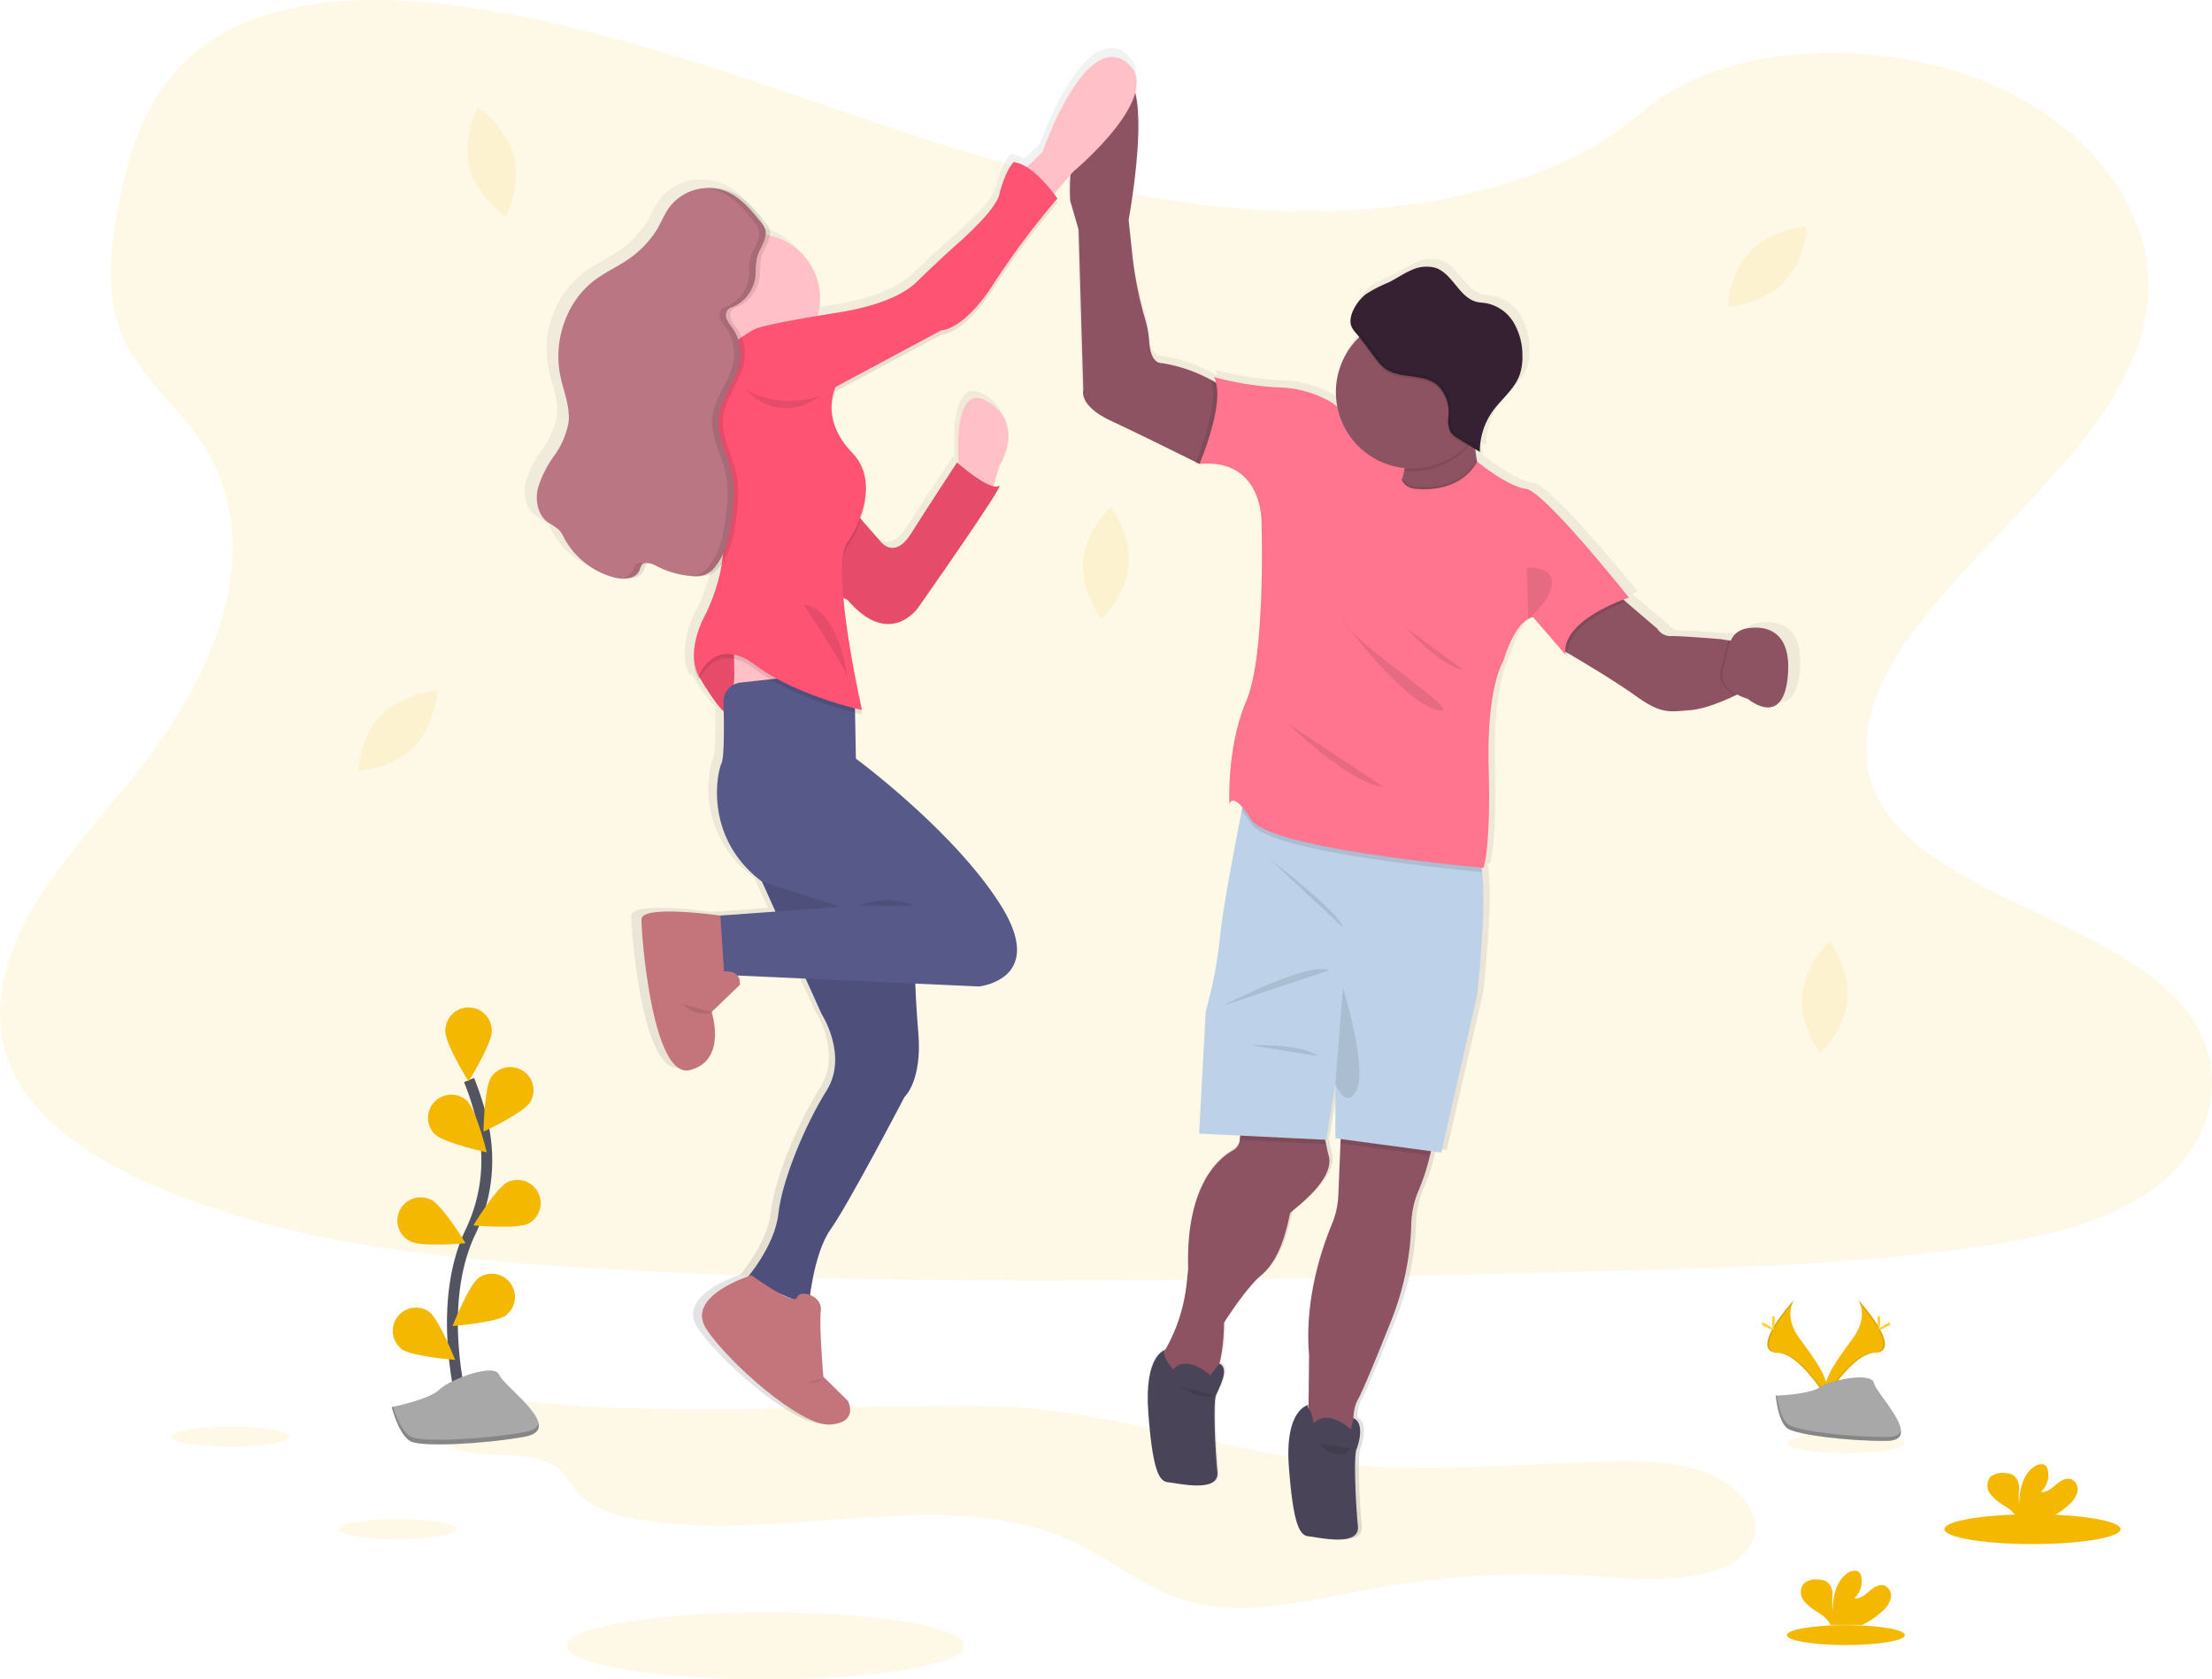 <svg xmlns="http://www.w3.org/2000/svg" xmlns:xlink="http://www.w3.org/1999/xlink" width="407.175" height="309.199" viewBox="0 0 407.175 309.199"><defs><style>.a,.o{fill:#f5b800;}.a,.e,.n{opacity:0.1;}.b{fill:url(#a);}.c{fill:#ff7590;}.d{fill:#8e5362;}.f{fill:#bdd2e8;}.g{fill:#494457;}.h{fill:#362133;}.i{fill:#ffc1c7;}.j{fill:#ff5374;}.k{fill:#575988;}.l{fill:#c4747b;}.m{fill:#bb7684;}.p{fill:none;stroke:#535461;stroke-miterlimit:10;stroke-width:2px;}.q{fill:#a8a8a8;}.r{opacity:0.2;}.s{fill:#ffd037;}</style><linearGradient id="a" x1="0.5" y1="1" x2="0.5" gradientUnits="objectBoundingBox"><stop offset="0" stop-color="gray" stop-opacity="0.251"/><stop offset="0.54" stop-color="gray" stop-opacity="0.122"/><stop offset="1" stop-color="gray" stop-opacity="0.102"/></linearGradient></defs><g transform="translate(0.004 0.003)"><path class="a" d="M312.226,705.891c-3.428-.347-7.01-.718-10.257.19s-5.937,3.557-4.973,6.09c2.154,5.647,14.794,1.714,20.622,5.574,2.081,1.379,2.892,3.549,4.517,5.243,2.63,2.751,7.151,4.033,11.515,4.739,26.216,4.239,56.1-6.671,79.08,3.836,7.441,3.4,13.31,8.82,21.469,11.091,10.809,3.009,22.647-.205,33.831-2.266a165.477,165.477,0,0,1,42.3-2.219c10.458.807,24.369,1.077,27.716-6.518,2.154-4.884-2.4-10.321-8.454-12.632S516.466,716.781,509.71,717c-13.039.468-26.083,1.411-39.123.952-25.216-.9-49.036-10.89-73.591-11.221C368.4,706.387,340.955,708.787,312.226,705.891Z" transform="translate(-215.503 -447.861)"/><path class="a" d="M262.989,386.437c-4.033,4.078-4.279,10.329-4.279,10.329s6.247-.355,10.265-4.437S273.258,382,273.258,382,267.006,382.367,262.989,386.437Z" transform="translate(-192.777 -254.829)"/><path class="a" d="M308.982,126.849c1.424,5.546,6.647,8.994,6.647,8.994s2.916-5.538,1.492-11.083-6.647-8.99-6.647-8.99S307.542,121.308,308.982,126.849Z" transform="translate(-222.535 -95.977)"/><path class="a" d="M888.073,174.491c-4.033,4.078-4.283,10.329-4.283,10.329s6.252-.355,10.269-4.437,4.279-10.333,4.279-10.333S892.09,170.433,888.073,174.491Z" transform="translate(-565.746 -128.364)"/><path class="a" d="M589.561,307.978c-.468,5.7,3.335,10.672,3.335,10.672s4.57-4.279,5.038-9.986S594.6,298,594.6,298,590.029,302.271,589.561,307.978Z" transform="translate(-390.163 -204.709)"/><path class="a" d="M917.621,506.282c-.468,5.7,3.335,10.672,3.335,10.672s4.57-4.279,5.038-9.982-3.336-10.672-3.336-10.672S918.089,500.579,917.621,506.282Z" transform="translate(-585.908 -323.029)"/><path class="a" d="M331.8,105.561c-26.1-.786-50.964-8.067-74.7-16.052s-47.254-16.815-72.732-21.042c-16.387-2.718-35.13-3.1-48.331,4.5-12.709,7.312-16.815,19.94-19.021,31.657-1.662,8.813-2.638,18.089,1.912,26.341,3.162,5.731,8.768,10.547,12.648,16.032,13.5,19.1,3.957,42.644-10.668,61.306-6.857,8.748-14.822,17.089-20.118,26.4s-7.744,19.977-3.11,29.471c4.59,9.414,15.532,16.484,27.386,21.457,24.075,10.083,52.432,12.991,80.1,14.629,61.237,3.63,122.8,2.057,184.195.484,22.723-.581,45.544-1.17,67.9-4.211,12.414-1.686,25.228-4.364,34.242-10.833,11.438-8.212,14.274-22.114,6.606-32.411-12.858-17.266-48.4-21.558-57.4-40.091-4.945-10.2.133-21.562,7.324-31.024,15.423-20.3,41.272-38.1,42.632-61.306.936-15.931-11.491-31.887-30.705-39.425-20.138-7.905-48.068-6.909-62.919,6.171C381.734,101.068,354.848,106.25,331.8,105.561Z" transform="translate(-95.23 -66.69)"/><path class="b" d="M561.183,194.554a3.63,3.63,0,0,0-2.476,2.182l-.4-.065-1.5-.242s-7.97-.657-9.458-.557a2.977,2.977,0,0,1-2.42-1.367L539,189.492l-.46-.4c.641-.242,1.041-.367,1.041-.367s-15.9-19.763-19.327-20.146-9.1-5-9.152-5.042l-.06-.315c-.125-.665-.218-1.339-.286-2.017l.843.516h0a6.809,6.809,0,0,1,.024-.7h0a12.763,12.763,0,0,1,2.371-6.776c1.658-2.3,4.11-4.106,5.09-6.756a9.764,9.764,0,0,0,.52-3.545,11.815,11.815,0,0,0-1.654-6.167,7.7,7.7,0,0,0-5.2-3.59c-.565-.089-1.141-.1-1.7-.23-3.311-.778-4.529-5.219-7.748-6.308a6.526,6.526,0,0,0-4.618.456c-1.448.629-2.759,1.533-4.174,2.23a24.621,24.621,0,0,0-4.307,2.2,4.48,4.48,0,0,0-.4.347h0l-.254.246h0a9.132,9.132,0,0,0-1.375,1.795l-.061.1c-.04.069-.077.141-.113.214s-.061.113-.085.169-.065.129-.093.194l-.085.194-.073.186c-.024.069-.052.137-.073.21s-.04.117-.056.177l-.06.214-.036.173a1.429,1.429,0,0,1-.04.222.721.721,0,0,0,0,.161v.746a2.473,2.473,0,0,0,.073.351h0A7.045,7.045,0,0,0,489,140.392c-.065.061-.129.117-.194.181a14.059,14.059,0,0,0-4.3,10.127,13.874,13.874,0,0,0,.23,2.5,13.44,13.44,0,0,0-2.351-1.424,20.525,20.525,0,0,0-8.748-2.017,60.237,60.237,0,0,1-11.882-1.912,4.727,4.727,0,0,1,.4,1.069c-.3-.173-.629-.359-.988-.552a28.966,28.966,0,0,0-9.277-3.106s-2.057.286-2.331-4.033a18.308,18.308,0,0,0-.726-3.981,67.851,67.851,0,0,1-2.444-12.1l-.69-6.34s3.106-16.536,1.238-23.586c.6-2.21.262-4.235-1.718-5.691-7.812-5.751-15.693,16.633-15.693,16.633l-2.928,2.843a6.284,6.284,0,0,0-2.485-.948s-1.577,1.613-2.674,6.018c-.581,2.335-4.55,6.235-8.139,9.377-2.549,2.23-5.009,4.549-7.466,6.877-1.815,1.726-5.86,4.195-14.685,5.59-1.383.218-2.642.423-3.791.613a11.831,11.831,0,0,0,.444-3.2,12.011,12.011,0,0,0-9.422-11.668,3.007,3.007,0,0,0,0-.851,3.524,3.524,0,0,0-.891-1.613c-1.859-2.3-3.876-4.662-6.643-5.751a8.652,8.652,0,0,0-3.586-.577h-.984a9.188,9.188,0,0,0-6.719,3.5c-.992,1.327-1.589,2.9-2.444,4.316a19.2,19.2,0,0,1-6.683,6.239c-1.593.964-3.267,1.795-4.771,2.888a17.9,17.9,0,0,0-6.6,17.843c.6,2.876,1.884,5.707,1.541,8.623a15.139,15.139,0,0,1-2.731,6.215,19.349,19.349,0,0,0-3.049,6.094c-.492,2.222.024,4.84,1.888,6.187a14.889,14.889,0,0,1,2.1,1.4,6.734,6.734,0,0,1,.968,1.516,15.093,15.093,0,0,0,9.385,7.292,6.856,6.856,0,0,0,1.92.21h.194c1.48.093,3-.3,3.493-1.613a3.664,3.664,0,0,1,.335-.855,1,1,0,0,1,.585-.4,5.374,5.374,0,0,1,1.367.516,17.391,17.391,0,0,0,6.647,1.9,9.366,9.366,0,0,0,1.166.02,5.155,5.155,0,0,0,2.376-.339,5.091,5.091,0,0,0,1.827-1.565c.1-.133.2-.274.3-.4a33.355,33.355,0,0,1-2.977,9.277,16.836,16.836,0,0,0-2.246,8.1,8.134,8.134,0,0,0,.907,4.275s.068-.177.21-.456c.694,1.162,2.968,4.876,4.461,6.179.072,3.836.056,8.639-.424,9.627-.807,1.69-3.356,13.713,7.607,21.913l2.529,5.538-10.41.738c-1.053-.145-14.665-1.976-14.733.69-.069,2.771,2.057,29.753,9.115,27.926,6.578-1.7,4.408-9.571,4.082-10.628l.234-.065-.258-.073,5.263-4.989a2.331,2.331,0,0,0-.4-1.73l.052-.028,12.713.569,2.989,6.494s5.07,7.712.96,14.2-8.361,16.637-9.047,22.792c-.561,5.034-4.287,9.978-5.622,11.608-2.384.807-11.527,4.4-7.877,9.829,4.179,6.219,17.746,18.057,23.232,17.65s3.287-4.4,3.287-4.4l-4.586-4.445s-.807-9.47-.48-12.241a2.852,2.852,0,0,0-2.017-2.916c.432-3.085,1.525-8.934,3.872-12.164,3.287-4.533,13.842-24.482,13.842-24.482s3.356-2.977,2.6-11.834c-.3-3.573-.472-6.711-.569-9.192l11.947.536s12.814-1.287,4.11-15.016-27.2-27.184-27.2-27.184l-.165-8.5c.839.21,1.331.315,1.331.315s-.073-.307-.194-.855l.194.044a184.537,184.537,0,0,1-3.5-20.771l.754.347c7.95,9.2,13.31,1.424,13.31,1.424s16.79-23.6,15.145-22.522a1.428,1.428,0,0,1-1.105.069l1.21-3.856s4.957-7.574-2.239-11.834c-5.872-3.477-5.719,7.421-5.465,11.539l-.29-.246s-5.618,8.47-8.635,13.189-5.55,1.613-5.55,1.613l-3.811-4.3a15.089,15.089,0,0,0,.907-5.372,9.127,9.127,0,0,0-2.577-6.97,12.088,12.088,0,0,1-3.848-8.046,8.519,8.519,0,0,1,.762-3.315l19.807-10.486s4.179.065,9.8-8.591a148.58,148.58,0,0,1,11.995-15.823s-.117-.169-.319-.448c.2-.238.319-.367.319-.367s-.23-.335-.621-.851l3.053-3.521a45.2,45.2,0,0,0-.036,4.779l1.581,5.344.887,29.753s-.96,2.823,5.211,5.683c5.219,2.42,13.487,6.453,15.9,7.643-.089.218-.141.335-.141.335l.718-.048.1.048h0c12.055-1.081,11.644,10.954,11.644,10.954s.807,24.482-2.876,33S464.639,227,464.639,227s.367-1.8,2.42.553c-.04.206-.085.427-.133.657-1.178,5.9-3.63,18.452-4.086,23.542a82.505,82.505,0,0,1-2.674,13.713l-1.21,22.518,7.708.375-.085.807a2.533,2.533,0,0,1-1.307,1.964c-2.638,1.432-8.873,6.453-8.373,21.949l-.266,2.493a31.312,31.312,0,0,1-3.763,12.023c-.178.315-.335.617-.468.907a.742.742,0,0,1,.21-.432s-4.005.831-3.182,11.652,2.057,12.713,3.7,12.846,9.68,2.1,9.248-1.892-.807-12.85-.274-14.2,2.718-5,.645-5.876h0a30.919,30.919,0,0,0,.867-7.583s4.033-6.356,6.917-8.724,4.437-6.389,5.481-11.563c.073-.339,8.5-5.953,7.26-10.616-.218-.807-.375-1.521-.5-2.166-.052-.286-.1-.557-.137-.807h.149l1.714-10.281v10.011l1.016.133-.036.807-.432,9.6a15.8,15.8,0,0,1-1.21,5.437c-1.815,4.3-5.162,13.858-4.251,24.2l-.1,9.22c-.29.056-4.477,1.045-3.682,11.495.807,10.817,2.053,12.713,3.7,12.846s9.68,2.1,9.252-1.892-.807-12.85-.274-14.2,1.492-4.925-.581-5.8a7.728,7.728,0,0,1,.863-3.481c.9-1.537,3.92-8.841,6.191-14.459a51.753,51.753,0,0,0,3.812-17.879q0-.1,0-.206a16.763,16.763,0,0,1,1.311-6.022,38.82,38.82,0,0,0,2.194-6.619c.057-.27.1-.532.141-.807l1.968.262,6.719-29.08s1.839-15.762.94-22.881c-.036-.294-.077-.565-.125-.827l.4.036s1.371-3.513.96-18.529,2.743-19.763,2.743-19.763c1.7-5.4,3.581-7.2,4.679-7.808h0a1.98,1.98,0,0,1,.94-.307l5.086,5.82h0l.936,1.073a.346.346,0,0,0,0-.065l.4.472a4.338,4.338,0,0,1-.032-.722c2.714,1.577,8.986,5.263,12.729,7.909,4.88,3.448,6.219,3.045,10.486,2.686,2.589-.214,6.091-1.666,8.438-2.771l.214-.1a10.3,10.3,0,0,0,1.984.807s6.889,5.836,7.554-4.816S561.183,194.554,561.183,194.554ZM382.51,318.6a9.956,9.956,0,0,1-2.017-.851ZM371.725,203.3l.024,1.512-.1.048C371.676,204.327,371.7,203.8,371.725,203.3Zm107.745,135v.589A.432.432,0,0,1,479.469,338.3Z" transform="translate(-238.085 -79.758)"/><rect class="c" width="11.696" height="12.301" transform="translate(251.677 81.321)"/><path class="d" d="M649.083,594.033c-1.028,5.142-2.553,9.139-5.376,11.495s-6.788,8.672-6.788,8.672c-.068,8.4-2.287,10.954-2.287,10.954l-2.287.6H626.7a27.936,27.936,0,0,1-1.21-4.5,5.279,5.279,0,0,1,.887-2.509,31.433,31.433,0,0,0,3.69-11.951l.262-2.48c-.476-15.395,5.647-20.392,8.216-21.816a2.518,2.518,0,0,0,1.279-1.952h0l.456-4.4,15.19.746a12.047,12.047,0,0,0,.254,4.437c.117.641.274,1.355.484,2.15C657.416,588.117,649.148,593.695,649.083,594.033Z" transform="translate(-411.62 -370.674)"/><path class="d" d="M714.707,585.693a39.172,39.172,0,0,1-2.15,6.578,16.887,16.887,0,0,0-1.291,5.985v.206a52.1,52.1,0,0,1-3.739,17.771c-2.23,5.582-5.187,12.846-6.074,14.375-1.476,2.553-.6,6.857-.6,6.857l-8.55-.6.149-14.386c-.891-10.273,2.392-19.763,4.171-24.05a15.762,15.762,0,0,0,1.21-5.4l.4-9.543.125-2.823s15.117-2.15,16.391,1.279A7.257,7.257,0,0,1,714.707,585.693Z" transform="translate(-451.487 -372.965)"/><path class="e" d="M676.915,581.333,661,580.55l.456-4.4,15.205.746A11.7,11.7,0,0,0,676.915,581.333Z" transform="translate(-432.813 -370.674)"/><path class="e" d="M723.48,585.693,707,583.479l.125-2.823s15.117-2.15,16.391,1.279A7.206,7.206,0,0,1,723.48,585.693Z" transform="translate(-460.26 -372.965)"/><path class="f" d="M693.648,466.179l-6.586,28.906-19.493-2.622v-9.95l-1.686,10.224-23.393-1.145,1.21-22.385a83.036,83.036,0,0,0,2.622-13.644c.456-5.058,2.851-17.533,4.009-23.393.4-1.932.629-3.15.629-3.15s40.066,8.333,42.688,11.358a6.376,6.376,0,0,1,.924,3.069C695.451,450.513,693.648,466.179,693.648,466.179Z" transform="translate(-421.768 -282.885)"/><path class="e" d="M653.33,515.813s15.77-8.268,19.613-6.522Z" transform="translate(-428.236 -330.637)"/><path class="e" d="M674.66,458.82s13.108,9.95,13.511,12.636Z" transform="translate(-440.963 -300.666)"/><path class="e" d="M665.83,543.783s9.478-.4,12.5,2.017Z" transform="translate(-435.695 -351.346)"/><path class="e" d="M706.072,517.44s4.505,14.746,2.553,18.779-3.965-.944-3.965-.944Z" transform="translate(-458.864 -335.643)"/><path class="g" d="M686.955,708s-4.436.674-3.63,11.426,2.017,12.64,3.63,12.773,9.478,2.085,9.075-1.883-.807-12.769-.27-14.116,1.464-4.892-.569-5.768l-.44,2.073s-4.3-3.969-6.856-1.077a11.178,11.178,0,0,0-.528-2.069C687.112,708.73,686.556,708.4,686.955,708Z" transform="translate(-446.075 -449.345)"/><path class="d" d="M842.215,354.793s-1.016.569-2.509,1.279c-2.3,1.1-5.735,2.541-8.276,2.755-4.186.355-5.5.758-10.285-2.67-3.674-2.63-9.825-6.3-12.5-7.861l-1.166-.69-.117-.069v-.048l2.222-6.106,7.865-4.182,1.952,1.674,5.812,4.981a2.9,2.9,0,0,0,2.372,1.359c1.464-.1,9.276.552,9.276.552l1.476.242,3.11.516Z" transform="translate(-520.142 -228.098)"/><path class="e" d="M885.705,367.842s-1.017.569-2.509,1.279c-1.577-.807-3.537-2.319-2.783-4.808.682-2.238.867-3.985,1.428-5.243l3.11.516Z" transform="translate(-563.632 -241.148)"/><path class="d" d="M885.244,353.432s8.772-2.521,8.119,8.066-7.413,4.792-7.413,4.792-5.747-1.512-4.537-5.5S882.271,354.392,885.244,353.432Z" transform="translate(-564.227 -237.627)"/><path class="d" d="M616.662,168.9l-9.139,3.84-.141.06-.1-.048-.569-.286c-2.364-1.178-10.487-5.207-15.6-7.6-6.05-2.823-5.11-5.647-5.11-5.647l-.871-29.576-1.549-5.312s-1.093-18,7.663-22.518,3.094,26.079,3.094,26.079l.678,6.356a68.058,68.058,0,0,0,2.4,12.007,18.658,18.658,0,0,1,.71,3.957c.27,4.3,2.287,4.013,2.287,4.013a28.074,28.074,0,0,1,9.091,3.089,22.736,22.736,0,0,1,3.009,1.9Z" transform="translate(-386.595 -87.381)"/><path class="d" d="M734.79,273.587l-7.8-.807a29.971,29.971,0,0,0,3.311-6.748,11.446,11.446,0,0,0,.343-1.391,4.643,4.643,0,0,0-.427-3.424c-2.283-3.36,13.58-8.066,13.58-8.066a38.74,38.74,0,0,0-.173,5.6,28.322,28.322,0,0,0,.4,3.876c.48,2.61,1.436,5.066,3.259,6.324C752.266,272.377,734.79,273.587,734.79,273.587Z" transform="translate(-472.187 -177.948)"/><path class="e" d="M734.79,287.6l-7.8-.807a29.975,29.975,0,0,0,3.311-6.748,2.817,2.817,0,0,0,2.472,1.5s7.873,1.166,11.261-4.913c.48,2.61,1.436,5.066,3.259,6.324C752.266,286.392,734.79,287.6,734.79,287.6Z" transform="translate(-472.187 -191.964)"/><path class="e" d="M808.688,348.3a4.329,4.329,0,0,0,.032.718l-1.21-1.408-.1-.117,2.222-6.106L817.5,337.2l1.952,1.674C816.654,339.943,808.813,343.335,808.688,348.3Z" transform="translate(-520.172 -228.098)"/><path class="e" d="M650.737,251.666l-9.139,3.84h-.242l-.706.048s.052-.117.137-.335c.762-1.851,4.3-10.89,2.771-15.149a22.76,22.76,0,0,1,3.009,1.9Z" transform="translate(-420.67 -170.143)"/><path class="e" d="M706.171,443.429c-3.557-.319-39.147-3.61-42.466-8.849a18.389,18.389,0,0,0-1.774-2.42c.4-1.932.629-3.15.629-3.15s40.066,8.333,42.688,11.358A6.292,6.292,0,0,1,706.171,443.429Z" transform="translate(-433.368 -282.879)"/><path class="c" d="M682.456,259.39s7.958,1.178,11.321-5.005c0,0,5.618,4.614,8.978,5.009s18.956,20.029,18.956,20.029-12.5,4.033-11.7,10.486l-5.917-6.857s-2.956-.137-5.51,8.067c0,0-3.094,4.7-2.69,19.626s-.94,18.42-.94,18.42-39.26-3.36-42.753-8.873-4.033-2.823-4.033-2.823-.541-10.486,3.089-18.956,2.823-32.8,2.823-32.8.4-11.967-11.426-10.89c0,0,4.973-11.563,2.69-16a58.234,58.234,0,0,0,11.652,1.9,19.929,19.929,0,0,1,8.583,2.017,9.519,9.519,0,0,1,3.562,2.686c2.283,3.227,6.05,1.75,6.05,1.75a61.077,61.077,0,0,0,3.509,8.6c.157.294.315.585.476.863a13.264,13.264,0,0,0,.718,1.137A2.883,2.883,0,0,0,682.456,259.39Z" transform="translate(-421.87 -169.398)"/><path class="e" d="M748.082,258.718a13.818,13.818,0,0,1-1.428,1.714,14.073,14.073,0,0,1-10.083,4.251,14.45,14.45,0,0,1-1.456-.073,4.643,4.643,0,0,0-.427-3.424c-2.283-3.36,13.58-8.067,13.58-8.067A38.725,38.725,0,0,0,748.082,258.718Z" transform="translate(-476.646 -177.93)"/><path class="d" d="M732.893,224.936a14.064,14.064,0,1,1-4.119-10A14.116,14.116,0,0,1,732.893,224.936Z" transform="translate(-458.864 -152.691)"/><path class="e" d="M792,325.8l.29,9.446s4.215-3.4,4.348-6.623S792,325.8,792,325.8Z" transform="translate(-510.977 -221.284)"/><path class="e" d="M707.66,349.24s11.091,15.225,17.545,16.77S710.08,354.177,707.66,349.24Z" transform="translate(-460.654 -235.282)"/><path class="e" d="M736.83,353.17s6.183,6.986,10.62,7.857Z" transform="translate(-478.058 -237.627)"/><path class="e" d="M682.83,396.82s11.293,11.091,17.746,11.765Z" transform="translate(-445.838 -263.672)"/><path class="e" d="M739.1,224.933a14.064,14.064,0,0,1-4.033,9.865l-1.549-.964a4.283,4.283,0,0,1-1.508-1.311,5.212,5.212,0,0,1-.323-2.924,6.879,6.879,0,0,0-2.146-5.711c-2.674-2.142-6.961-.956-9.68-3.057a9.536,9.536,0,0,1-1.714-1.908l-2.549-3.416c-.153-.2-.339-.4-.536-.641a14.116,14.116,0,0,1,24.014,10.083Z" transform="translate(-465.069 -152.687)"/><path class="h" d="M714.407,193.461a25.322,25.322,0,0,1,4.223-2.182c1.419-.71,2.674-1.613,4.094-2.218a6.448,6.448,0,0,1,4.533-.456c3.158,1.085,4.352,5.5,7.6,6.272.549.129,1.114.141,1.666.226a7.582,7.582,0,0,1,5.1,3.569,11.88,11.88,0,0,1,1.613,6.135,9.817,9.817,0,0,1-.512,3.521c-.96,2.634-3.367,4.436-4.993,6.715A12.769,12.769,0,0,0,735.4,222.5l-3.937-2.448a4.244,4.244,0,0,1-1.508-1.311,5.211,5.211,0,0,1-.322-2.924,6.89,6.89,0,0,0-2.142-5.711c-2.678-2.142-6.966-.956-9.68-3.057a9.539,9.539,0,0,1-1.714-1.908l-2.549-3.416c-.553-.742-1.614-1.666-1.855-2.569C711.152,197.211,712.987,194.553,714.407,193.461Z" transform="translate(-463.001 -139.292)"/><path class="e" d="M731.888,227.661a4.246,4.246,0,0,1-1.508-1.311,5.214,5.214,0,0,1-.323-2.924,6.879,6.879,0,0,0-2.146-5.711c-2.674-2.142-6.961-.956-9.68-3.057a9.552,9.552,0,0,1-1.714-1.908l-2.549-3.416c-.557-.742-1.613-1.666-1.855-2.569-.44-1.557.674-3.586,1.863-4.884-1.335,1.234-2.8,3.578-2.3,5.324a10.115,10.115,0,0,0,1.856,2.569l2.549,3.416a9.536,9.536,0,0,0,1.714,1.908c2.706,2.1,6.994.916,9.68,3.057a6.889,6.889,0,0,1,2.142,5.711,5.213,5.213,0,0,0,.323,2.924,4.241,4.241,0,0,0,1.508,1.311l3.937,2.448a6.676,6.676,0,0,1,.024-.7Z" transform="translate(-462.989 -147.356)"/><path class="g" d="M622.29,682.94s-3.928.806-3.122,11.579,2.017,12.64,3.63,12.773,9.478,2.085,9.075-1.884-.807-12.769-.27-14.116,2.666-4.965.633-5.84l-1.642,2.146s-4.3-3.969-6.856-1.077C623.738,686.522,621.351,683.88,622.29,682.94Z" transform="translate(-407.788 -434.393)"/><path class="e" d="M633.23,699.5c.851.4,1.646.9,2.492,1.3a5.592,5.592,0,0,0,2.706.637,1.887,1.887,0,0,0,1.105-.383" transform="translate(-416.243 -444.274)"/><path class="e" d="M697.33,725.62a13.72,13.72,0,0,0,1.464,1.44,5.11,5.11,0,0,0,2.823.585,1.144,1.144,0,0,0,.484-.061,1.176,1.176,0,0,0,.432-.4l.529-.682" transform="translate(-454.49 -459.859)"/><path class="i" d="M532.69,261.969s-1.815-17.206,5.243-12.971,2.2,11.761,2.2,11.761l-1.658,5.312Z" transform="translate(-356.129 -175.07)"/><path class="i" d="M561,114.108l4.033-3.961s7.732-22.251,15.395-16.536-9.712,20.166-9.712,20.166l-4.606,5.376Z" transform="translate(-373.145 -82.195)"/><path class="j" d="M414.362,360.814l-.2,4.57s3.7,6.453,5.243,6.925,1.412-13.648,1.412-13.648Z" transform="translate(-285.53 -240.903)"/><path class="e" d="M414.362,360.814l-.2,4.57s3.7,6.453,5.243,6.925,1.412-13.648,1.412-13.648Z" transform="translate(-285.53 -240.903)"/><path class="i" d="M334.76,284.87l.274,16.843h18.751l-1.412-9.813Z" transform="translate(-199.745 -169.977)"/><path class="k" d="M437.751,455.82l.875,5.376,10.958,24.337s4.973,7.663.94,14.116-8.2,16.537-8.873,22.651-5.981,12.1-5.981,12.1l11.563,4.908s.807-9.611,4.033-14.116,13.576-24.333,13.576-24.333,3.3-2.96,2.557-11.765-.674-14.992-.674-14.992l-1.141-14.048Z" transform="translate(-298.364 -298.876)"/><path class="e" d="M437.751,455.82l.875,5.376,10.958,24.337s4.973,7.663.94,14.116-8.2,16.537-8.873,22.651-5.981,12.1-5.981,12.1l11.563,4.908s.807-9.611,4.033-14.116,13.576-24.333,13.576-24.333,3.3-2.96,2.557-11.765-.674-14.992-.674-14.992l-1.141-14.048Z" transform="translate(-298.364 -298.876)"/><path class="l" d="M424.7,648.82s-12.37,3.763-8.268,9.95,17.412,17.948,22.788,17.545,3.227-4.372,3.227-4.372l-4.505-4.436s-.807-9.41-.468-12.164-3.832-4.033-4.372-2.42S424.7,648.82,424.7,648.82Z" transform="translate(-286.385 -414.034)"/><path class="k" d="M435.813,375.58l-9.8,1.085a3.517,3.517,0,0,0-3.13,3.586c.1,3.92.173,10.156-.375,11.293-.807,1.682-3.291,13.648,7.461,21.78l14.588,4.638-23.393,1.682.742,12.975,3.63-2.017,44.366,2.017s12.572-1.279,4.033-14.923-26.684-27.023-26.684-27.023l-.2-10.624-1.347-3.09Z" transform="translate(-289.706 -250.999)"/><path class="e" d="M487.66,478.593a12.6,12.6,0,0,1,10.083,0Z" transform="translate(-329.385 -311.836)"/><path class="l" d="M402.517,483.535s-14.451-2.081-14.52.674,2.017,29.576,8.942,27.761,3.965-10.688,3.965-10.688l5.179-4.973s.536-2.755-2.892-2.489Z" transform="translate(-269.918 -314.963)"/><path class="j" d="M479.153,286.02l5.711,6.522s2.489,3.094,5.445-1.613,8.47-13.108,8.47-13.108,6.118,5.376,7.732,4.3-14.854,22.389-14.854,22.389-5.243,7.728-13.044-1.412l-2.283-1.077Z" transform="translate(-322.625 -192.668)"/><path class="e" d="M479.153,286.02l5.711,6.522s2.489,3.094,5.445-1.613,8.47-13.108,8.47-13.108,6.118,5.376,7.732,4.3-14.854,22.389-14.854,22.389-5.243,7.728-13.044-1.412l-2.283-1.077Z" transform="translate(-322.625 -192.668)"/><circle class="i" cx="11.898" cy="11.898" r="11.898" transform="translate(127.158 43.053)"/><path class="e" d="M423.243,173.371s-10.224,4.84-9.014,13.31a187.269,187.269,0,0,1,1.412,19.158s4.642,6.857-1.513,19.965c0,0-3.932,6.655-1.311,11.495,0,0,2.908-7.663,10.426-2.017s19.622,8.268,19.622,8.268-6.252-27.426-2.42-31.258c0,0,6.655-9.881.6-16.133s-3.025-12.1-3.025-12.1l19.428-10.418s4.1.065,9.611-8.538a148.147,148.147,0,0,1,11.765-15.73s-4.171-6.252-8.067-6.723c0,0-1.549,1.613-2.622,5.985-.573,2.319-4.465,6.2-7.986,9.321-2.5,2.218-4.913,4.521-7.32,6.857-1.783,1.714-5.751,4.166-14.407,5.554C424.183,172.637,423.243,173.371,423.243,173.371Z" transform="translate(-284.191 -112.015)"/><path class="j" d="M423.243,171.371s-10.224,4.84-9.014,13.31a187.267,187.267,0,0,1,1.412,19.158s4.642,6.857-1.513,19.965c0,0-3.932,6.655-1.311,11.495,0,0,2.908-7.663,10.426-2.017s19.622,8.268,19.622,8.268-6.252-27.426-2.42-31.258c0,0,6.655-9.881.6-16.133s-3.025-12.1-3.025-12.1l19.428-10.418s4.1.065,9.611-8.538a148.126,148.126,0,0,1,11.765-15.73s-4.171-6.252-8.067-6.723c0,0-1.549,1.613-2.622,5.985-.573,2.319-4.465,6.2-7.986,9.321-2.5,2.218-4.913,4.521-7.32,6.857-1.783,1.714-5.751,4.166-14.407,5.554C424.183,170.637,423.243,171.371,423.243,171.371Z" transform="translate(-284.191 -110.822)"/><path class="e" d="M461.83,342.49s7.93,11.7,8.131,13.713C469.965,356.2,468.755,343.631,461.83,342.49Z" transform="translate(-313.973 -231.255)"/><path class="e" d="M436,244.82s5.53,6.655,13.519,1.077A17.137,17.137,0,0,1,436,244.82Z" transform="translate(-298.561 -172.978)"/><path class="e" d="M384.332,160.4a3.57,3.57,0,0,0-.871-1.613c-1.823-2.287-3.8-4.634-6.518-5.719a9.01,9.01,0,0,0-10.281,2.928c-.976,1.315-1.557,2.88-2.4,4.287a19.019,19.019,0,0,1-6.554,6.2c-1.561.956-3.207,1.783-4.679,2.868-5.352,3.941-7.824,11.225-6.477,17.746.593,2.856,1.847,5.671,1.508,8.571a15.177,15.177,0,0,1-2.674,6.179,19.54,19.54,0,0,0-2.993,6.05c-.484,2.2.024,4.812,1.851,6.147a15.378,15.378,0,0,1,2.061,1.4,6.7,6.7,0,0,1,.948,1.508,14.83,14.83,0,0,0,9.208,7.26c1.734.456,4.062.29,4.695-1.387a3.615,3.615,0,0,1,.327-.851c.573-.807,1.835-.355,2.722.109a16.856,16.856,0,0,0,6.506,1.867,5.424,5.424,0,0,0,2.666-.319,4.926,4.926,0,0,0,1.795-1.553c2.121-2.763,2.73-6.373,3.093-9.837a22.974,22.974,0,0,0-.028-6.776c-.686-3.573-2.86-6.913-2.537-10.535.343-3.872,3.485-7.038,3.965-10.89a8.3,8.3,0,0,0-1.416-5.723,8.177,8.177,0,0,1-1.077-1.686,1.674,1.674,0,0,1,.323-1.851,2.825,2.825,0,0,1,.839-.4,6.976,6.976,0,0,0,4.162-6.252,13.889,13.889,0,0,1,.278-2.92C383.219,163.682,384.562,162.02,384.332,160.4Z" transform="translate(-242.606 -117.89)"/><path class="m" d="M382.332,160.4a3.571,3.571,0,0,0-.871-1.613c-1.823-2.287-3.8-4.634-6.518-5.719a9.01,9.01,0,0,0-10.281,2.928c-.976,1.315-1.557,2.88-2.4,4.287a19.019,19.019,0,0,1-6.554,6.2c-1.561.956-3.206,1.783-4.678,2.868-5.352,3.941-7.825,11.225-6.477,17.746.593,2.856,1.847,5.671,1.509,8.571a15.178,15.178,0,0,1-2.674,6.179,19.538,19.538,0,0,0-2.993,6.05c-.484,2.2.024,4.812,1.851,6.147a15.384,15.384,0,0,1,2.061,1.4,6.7,6.7,0,0,1,.948,1.508,14.831,14.831,0,0,0,9.208,7.26c1.734.456,4.061.29,4.695-1.387a3.636,3.636,0,0,1,.327-.851c.573-.807,1.835-.355,2.723.109a16.855,16.855,0,0,0,6.506,1.867,5.424,5.424,0,0,0,2.666-.319,4.926,4.926,0,0,0,1.795-1.553c2.122-2.763,2.73-6.373,3.093-9.837a22.98,22.98,0,0,0-.028-6.776c-.686-3.573-2.86-6.913-2.537-10.535.343-3.872,3.485-7.038,3.965-10.89a8.305,8.305,0,0,0-1.416-5.723,8.177,8.177,0,0,1-1.077-1.686,1.674,1.674,0,0,1,.323-1.851,2.825,2.825,0,0,1,.839-.4,6.976,6.976,0,0,0,4.162-6.252,13.893,13.893,0,0,1,.278-2.92C381.219,163.682,382.562,162.02,382.332,160.4Z" transform="translate(-241.413 -117.89)"/><g class="n" transform="translate(114.09 34.592)"><path d="M380.889,324.038a3.808,3.808,0,0,0-.331.851,2.7,2.7,0,0,1-2.448,1.573c1.52.153,3.146-.214,3.658-1.573a3.8,3.8,0,0,1,.331-.851,1.008,1.008,0,0,1,.4-.343A1.385,1.385,0,0,0,380.889,324.038Z" transform="translate(-378.11 -254.57)"/><path d="M424.739,160.374a3.48,3.48,0,0,0-.871-1.613c-1.823-2.287-3.8-4.634-6.518-5.719a8.469,8.469,0,0,0-3.711-.557,8.238,8.238,0,0,1,2.5.557c2.714,1.085,4.695,3.432,6.518,5.719a3.48,3.48,0,0,1,.871,1.613c.23,1.613-1.109,3.287-1.553,4.779a12.66,12.66,0,0,0-.278,2.92,7,7,0,0,1-4.166,6.252,2.824,2.824,0,0,0-.839.4,1.674,1.674,0,0,0-.318,1.855,8.164,8.164,0,0,0,1.073,1.686,8.3,8.3,0,0,1,1.42,5.719c-.484,3.86-3.63,7.022-3.969,10.89-.323,3.63,1.855,6.961,2.537,10.531a23.114,23.114,0,0,1,.028,6.776c-.363,3.465-.968,7.078-3.094,9.837a4.909,4.909,0,0,1-1.791,1.553,4.01,4.01,0,0,1-1.319.327,5.216,5.216,0,0,0,2.529-.327,4.908,4.908,0,0,0,1.8-1.525c2.126-2.759,2.731-6.373,3.093-9.837a22.975,22.975,0,0,0-.028-6.776c-.682-3.569-2.86-6.913-2.537-10.531.347-3.876,3.485-7.038,3.969-10.89a8.3,8.3,0,0,0-1.42-5.719,8.164,8.164,0,0,1-1.073-1.686,1.674,1.674,0,0,1,.319-1.855,2.821,2.821,0,0,1,.839-.4,6.989,6.989,0,0,0,4.166-6.252,13.6,13.6,0,0,1,.278-2.92C423.63,163.661,424.969,162,424.739,160.374Z" transform="translate(-397.89 -152.462)"/></g><path class="e" d="M406.82,525a5.449,5.449,0,0,0,5.578,1.541" transform="translate(-281.15 -340.154)"/><path class="e" d="M466.783,696a3.425,3.425,0,0,1-2.783.7" transform="translate(-315.268 -442.185)"/><ellipse class="a" cx="10.862" cy="1.835" rx="10.862" ry="1.835" transform="translate(31.546 262.664)"/><ellipse class="o" cx="10.862" cy="1.835" rx="10.862" ry="1.835" transform="translate(328.91 299.205)"/><ellipse class="a" cx="10.862" cy="1.835" rx="10.862" ry="1.835" transform="translate(328.91 263.882)"/><ellipse class="a" cx="10.862" cy="1.835" rx="10.862" ry="1.835" transform="translate(62.344 279.704)"/><ellipse class="o" cx="16.218" cy="2.743" rx="16.218" ry="2.743" transform="translate(357.905 278.797)"/><ellipse class="a" cx="36.606" cy="6.187" rx="36.606" ry="6.187" transform="translate(104.338 296.822)"/><path class="o" d="M1017.263,742.564a4.731,4.731,0,0,0,1.549-2.335,2.078,2.078,0,0,0-1.081-2.376c-.992-.379-2.053.306-2.855,1s-1.726,1.484-2.779,1.339a4.222,4.222,0,0,0,1.307-3.957,1.655,1.655,0,0,0-.363-.807c-.552-.589-1.548-.335-2.21.129-2.1,1.476-2.682,4.324-2.694,6.889a12.972,12.972,0,0,1-.036-2.823,2.917,2.917,0,0,0-1.065-2.513,3.257,3.257,0,0,0-1.613-.4,3.374,3.374,0,0,0-2.638.75,2.594,2.594,0,0,0,.1,3.227,10.539,10.539,0,0,0,2.726,2.186,6.045,6.045,0,0,1,1.952,1.859,2.029,2.029,0,0,1,.145.331h5.909a16.433,16.433,0,0,0,3.642-2.5Z" transform="translate(-636.437 -465.509)"/><path class="o" d="M932.1,791.154a4.724,4.724,0,0,0,1.545-2.335,2.086,2.086,0,0,0-1.081-2.375c-.992-.379-2.053.306-2.856,1s-1.726,1.484-2.779,1.339a4.222,4.222,0,0,0,1.307-3.957,1.614,1.614,0,0,0-.363-.807c-.548-.589-1.549-.335-2.206.129-2.1,1.476-2.682,4.323-2.694,6.889a12.724,12.724,0,0,1-.04-2.823,2.917,2.917,0,0,0-1.065-2.513,3.23,3.23,0,0,0-1.613-.383,3.373,3.373,0,0,0-2.638.75,2.594,2.594,0,0,0,.1,3.227,10.5,10.5,0,0,0,2.73,2.186,6.043,6.043,0,0,1,1.948,1.859,2.057,2.057,0,0,1,.146.331h5.909A16.553,16.553,0,0,0,932.1,791.154Z" transform="translate(-585.619 -494.501)"/><path class="p" d="M303.94,621.121s-5.667-19.243,1.065-33.4a30.4,30.4,0,0,0,2.468-19.077,51.035,51.035,0,0,0-2.7-8.95" transform="translate(-218.434 -360.852)"/><path class="o" d="M307.025,530.987c0,2.359-4.271,9.2-4.271,9.2s-4.267-6.837-4.267-9.2a4.271,4.271,0,1,1,8.538,0Z" transform="translate(-216.51 -341.099)"/><path class="o" d="M324.463,560.283c-1.283,1.976-8.583,5.4-8.583,5.4s.133-8.067,1.416-10.039a4.271,4.271,0,0,1,7.167,4.642Z" transform="translate(-226.889 -357.331)"/><path class="o" d="M321.406,613.353c-2.105,1.065-10.136.331-10.136.331s4.183-6.893,6.288-7.953a4.271,4.271,0,0,1,3.848,7.623Z" transform="translate(-224.138 -388.082)"/><path class="o" d="M311.694,655.746c-1.9,1.4-9.934,2.016-9.934,2.016s2.96-7.5,4.84-8.905a4.271,4.271,0,0,1,5.078,6.857Z" transform="translate(-218.464 -413.627)"/><path class="o" d="M291.836,573.672c1.694,1.642,9.571,3.344,9.571,3.344s-1.928-7.828-3.63-9.47a4.271,4.271,0,0,0-5.949,6.127Z" transform="translate(-211.81 -364.864)"/><path class="o" d="M279.093,621.419c2.105,1.061,10.132.327,10.132.327s-4.182-6.893-6.288-7.954a4.271,4.271,0,1,0-3.844,7.627Z" transform="translate(-203.536 -392.86)"/><path class="o" d="M276.031,671.2c1.9,1.4,9.934,2.017,9.934,2.017s-2.96-7.5-4.84-8.9a4.271,4.271,0,0,0-5.078,6.856Z" transform="translate(-202.188 -422.852)"/><path class="q" d="M274,699.045s6.9-1.371,8.744-3.2,10.119-5.021,11.039-2.739,12.422,10.047,4.6,11.418-18.4,1.827-20.7.916S274,699.045,274,699.045Z" transform="translate(-201.9 -439.987)"/><path class="r" d="M298.4,713.532c-7.82,1.371-18.4,1.827-20.7.912-1.754-.694-2.972-4.033-3.452-5.594l-.242.061s1.379,5.481,3.682,6.4,12.882.455,20.7-.916c2.259-.4,2.9-1.323,2.662-2.5C300.866,712.645,300.079,713.238,298.4,713.532Z" transform="translate(-201.9 -449.852)"/><path class="o" d="M934.146,659.91s2.218,2.9-1.02,7.26-5.909,8.067-4.84,10.8c0,0,4.888-8.127,8.873-8.24S938.514,664.786,934.146,659.91Z" transform="translate(-592.152 -420.651)"/><path class="e" d="M934.339,659.91a3.614,3.614,0,0,1,.456.911c3.88,4.558,5.945,8.813,2.214,8.918-3.472.1-7.639,6.312-8.639,7.881a3.717,3.717,0,0,0,.117.359s4.888-8.127,8.873-8.24S938.707,664.786,934.339,659.91Z" transform="translate(-592.346 -420.651)"/><path class="s" d="M952.632,668.093c0,1.02-.117,1.847-.258,1.847s-.254-.807-.254-1.847.141-.541.282-.541S952.632,667.072,952.632,668.093Z" transform="translate(-606.517 -425.139)"/><path class="s" d="M954.306,671.058c-.9.488-1.678.782-1.743.657s.6-.617,1.5-1.105.544-.133.613,0S955.2,670.57,954.306,671.058Z" transform="translate(-606.779 -426.887)"/><path class="o" d="M906.794,659.91s-2.218,2.9,1.02,7.26,5.909,8.067,4.84,10.8c0,0-4.884-8.127-8.873-8.24S902.418,664.786,906.794,659.91Z" transform="translate(-576.501 -420.651)"/><path class="e" d="M906.781,659.91a3.621,3.621,0,0,0-.456.911c-3.88,4.558-5.945,8.813-2.214,8.918,3.473.1,7.639,6.312,8.639,7.881a2.9,2.9,0,0,1-.121.359s-4.884-8.127-8.873-8.24S902.4,664.786,906.781,659.91Z" transform="translate(-576.488 -420.651)"/><path class="s" d="M903.94,668.093c0,1.02.117,1.847.258,1.847s.254-.807.254-1.847-.141-.541-.282-.541S903.94,667.072,903.94,668.093Z" transform="translate(-577.769 -425.139)"/><path class="s" d="M899.633,671.058c.9.488,1.674.782,1.742.657s-.6-.617-1.5-1.105-.544-.133-.613,0S898.737,670.57,899.633,671.058Z" transform="translate(-574.873 -426.887)"/><path class="q" d="M905.69,698.81s6.2-.194,8.067-1.521,9.531-2.916,9.994-.807,9.309,10.6,2.315,10.66-16.25-1.089-18.114-2.222S905.69,698.81,905.69,698.81Z" transform="translate(-578.813 -441.861)"/><path class="r" d="M926.187,711.369c-6.994.056-16.25-1.089-18.114-2.222-1.419-.863-1.988-3.965-2.174-5.4h-.21s.4,5,2.259,6.13,11.119,2.279,18.113,2.222c2.017,0,2.714-.734,2.678-1.795C928.458,710.958,927.687,711.357,926.187,711.369Z" transform="translate(-578.813 -446.809)"/></g></svg>
